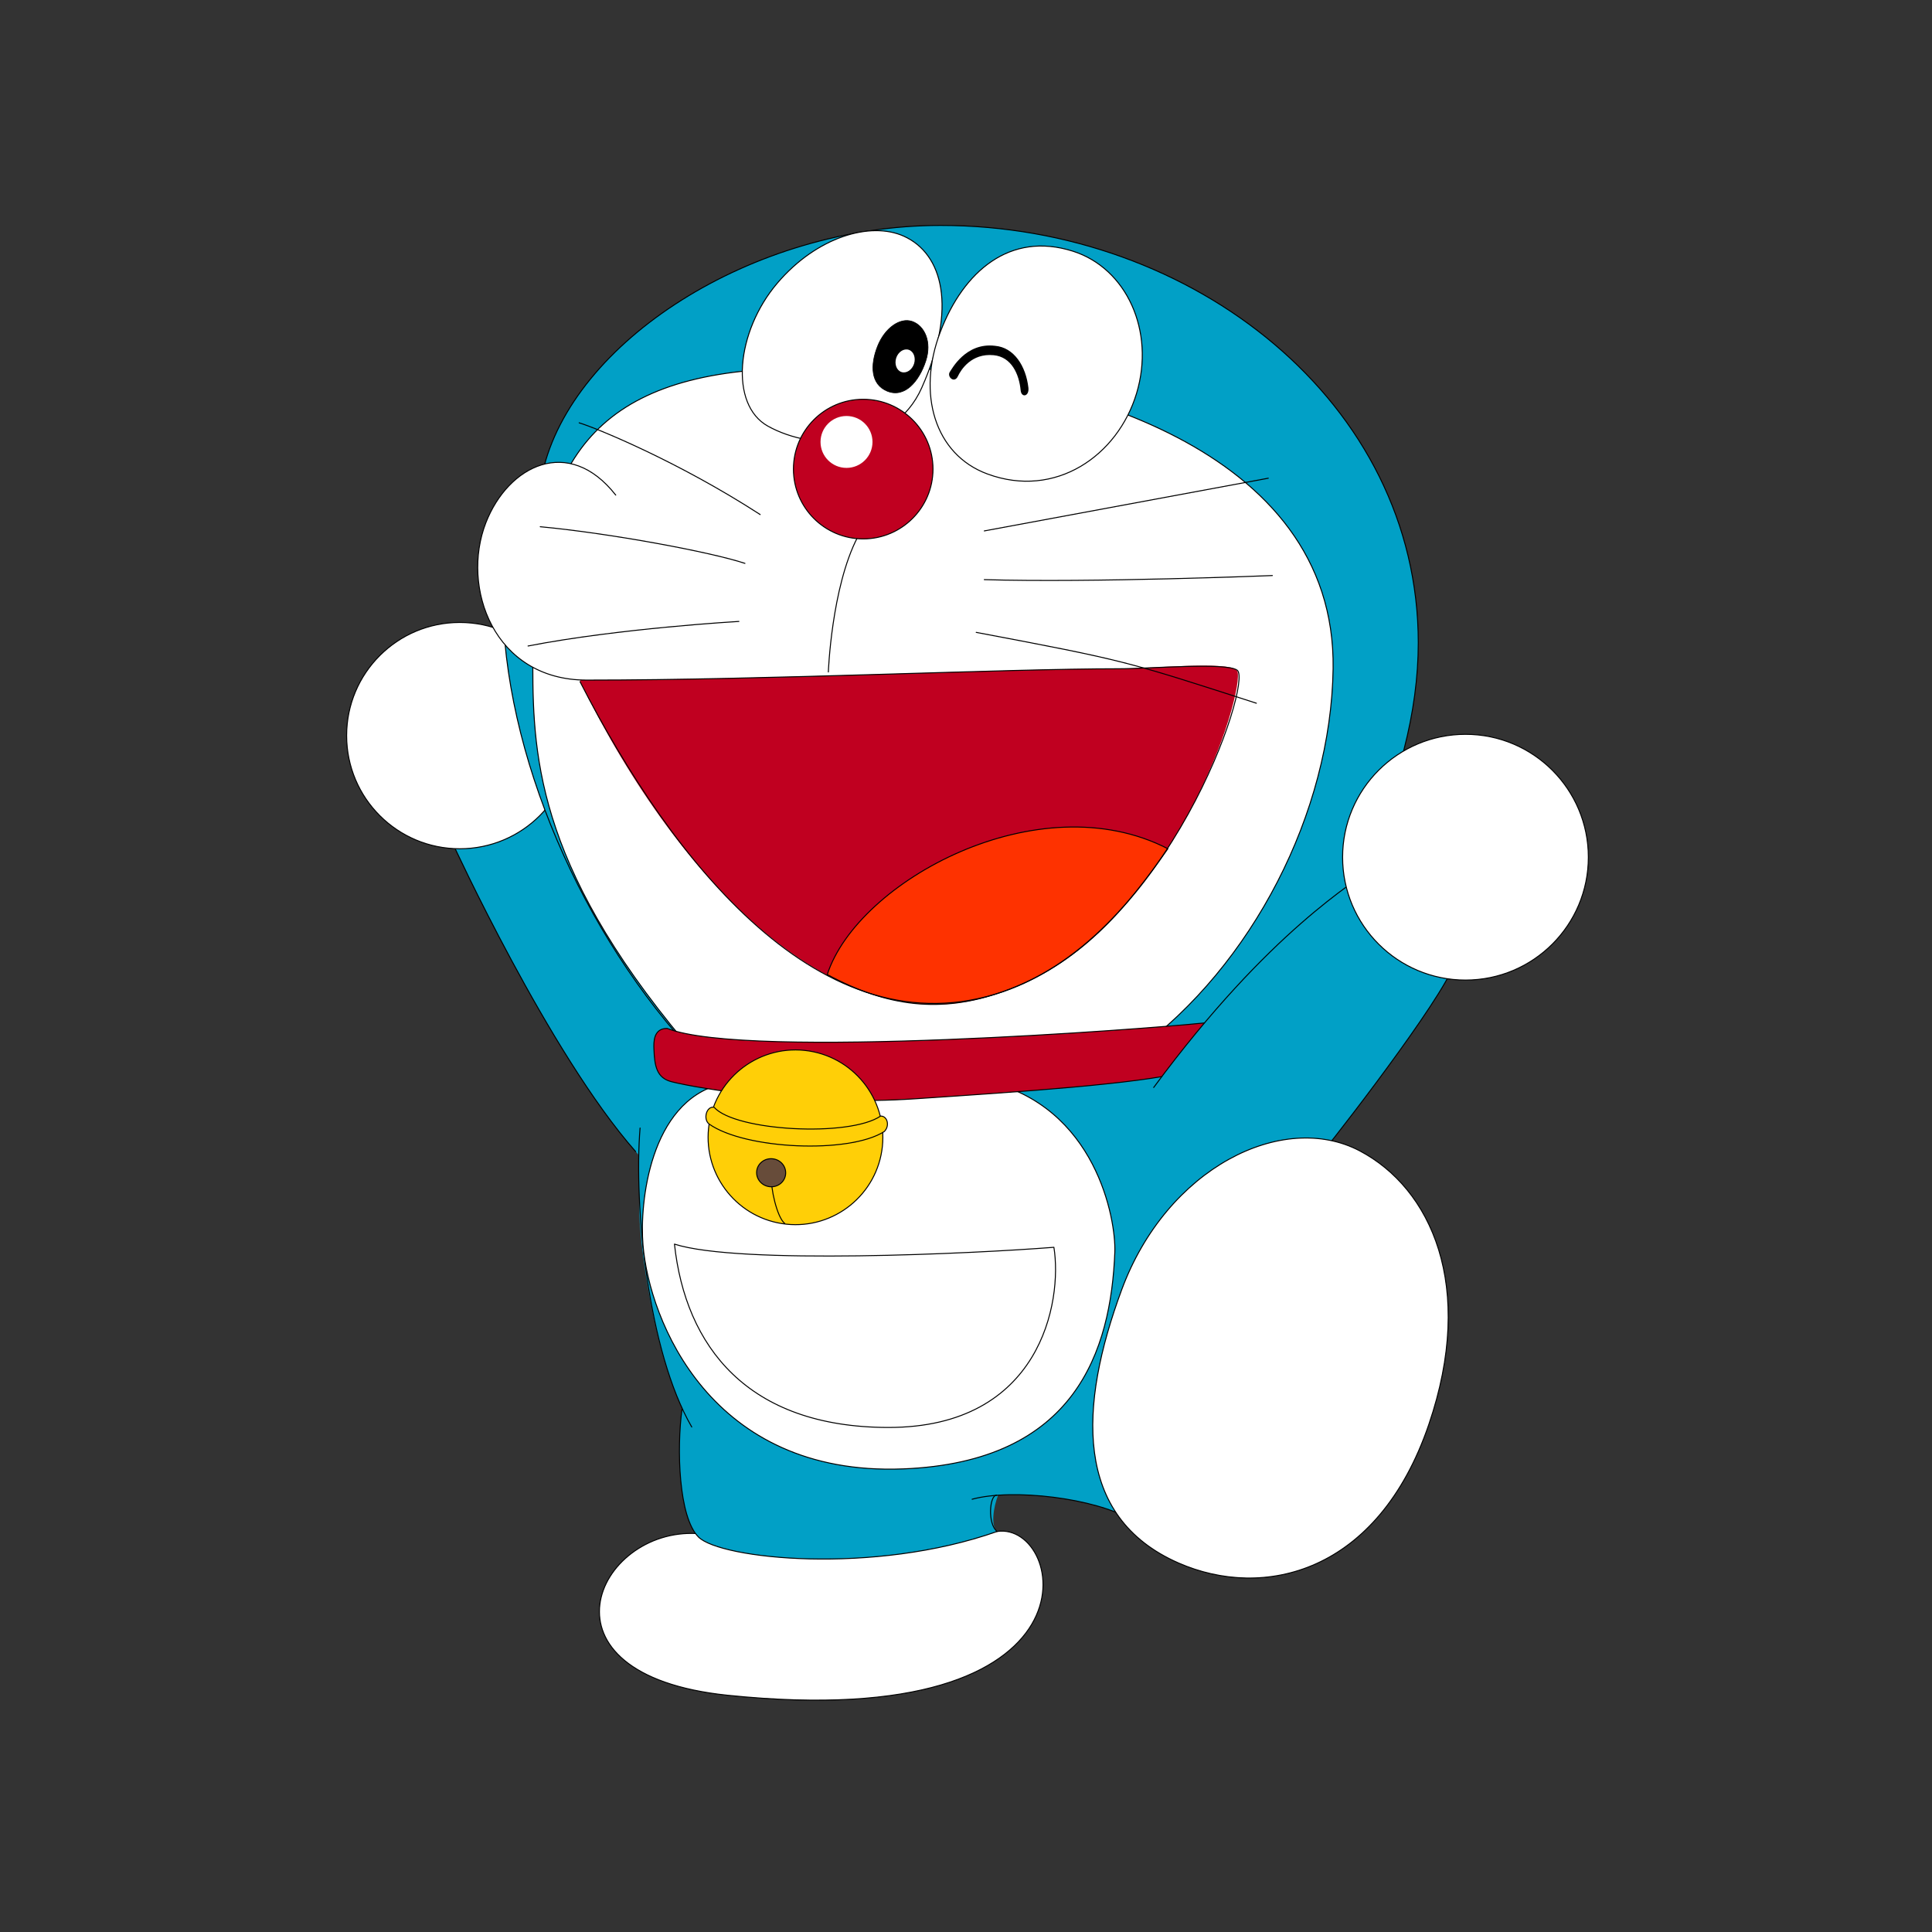 <?xml version="1.0" encoding="utf-8"?>
<!-- Generator: Adobe Illustrator 23.0.5, SVG Export Plug-In . SVG Version: 6.00 Build 0)  -->
<svg version="1.1" id="Layer_1" xmlns="http://www.w3.org/2000/svg" xmlns:xlink="http://www.w3.org/1999/xlink" x="0px" y="0px"
	 viewBox="0 0 600 600" style="enable-background:new 0 0 600 600;" xml:space="preserve">
<rect x="0" y="0" width="600" height="600" fill="#333333" stroke="none"/>
<style type="text/css">
	.st0{fill:#FFFFFF;stroke:#000000;stroke-width:0.306;stroke-linecap:round;stroke-linejoin:round;}
	.st1{fill:#01A0C6;}
	.st2{fill:none;stroke:#000000;stroke-width:0.306;stroke-linecap:round;stroke-linejoin:round;}
	.st3{fill:#01A0C6;stroke:#000000;stroke-width:0.306;stroke-linecap:round;stroke-linejoin:round;}
	.st4{stroke:#000000;stroke-width:0.204;stroke-linecap:round;stroke-linejoin:round;}
	.st5{fill:#FFFFFF;}
	.st6{fill:#C00020;}
	.st7{fill:#FE3200;stroke:#000000;stroke-width:0.306;stroke-linecap:round;stroke-linejoin:round;}
	.st8{fill:#C00020;stroke:#000000;stroke-width:0.306;stroke-linecap:round;stroke-linejoin:round;}
	.st9{fill:#FFCF07;stroke:#000000;stroke-width:0.306;stroke-linecap:round;stroke-linejoin:round;}
	.st10{fill:#674C3A;stroke:#000000;stroke-width:0.306;stroke-linecap:round;stroke-linejoin:round;}
</style>
<g>
	<g>
		<path class="st0" d="M216.54,476.27c-31.26-1.9-52.55,43.81,9.46,50.21c118.95,12.29,104.85-54.02,83.69-50.87
			C267.73,469.23,216.54,476.27,216.54,476.27z"/>
		<g>
			<path class="st1" d="M408.2,360.9c2.28-2.27,34.77-43.85,42.33-58.97c7.56-15.12-18.89-37.04-24.18-32.51
				c-4.95,4.24-29.18,18.39-62.28,60.35c-2.32,2.93-147.89-6.67-147.89-6.67c-9.84-15.12-46.89-75.61-46.89-75.61l-28.73,14.37
				c0,0,30.55,66.6,57.67,96.7c0.09,2.8,0.23,11.78,0.36,14.82c-0.75,5.6,3.18,43.12,13.27,63.81c-1.73,12.21-1.23,33.86,5.07,40.15
				c6.81,6.8,54.21,11.88,92.76-1.73c-2.06-1.55-1.19-7.59,0.28-11.25c13.43-0.93,32.27,2.14,41.53,7.69
				c1.88,1.13,4.4,1.24,7.31,0.21c-19.49-14.16-16.07-39.13-5.52-66.78c11.59-30.37,31.31-43.55,52.52-41.47
				c0.16-1.29,0.32-2.58,0.48-3.88L408.2,360.9z"/>
		</g>
		<path class="st2" d="M211.79,437.69c-1.65,12.29-1.06,33.45,5.13,39.65c6.81,6.8,54.21,11.88,92.76-1.73
			c-3.02-2.27-2.41-11.29-0.15-11.29"/>
		<path class="st2" d="M216.18,323.1c-9.84-15.12-46.89-75.61-46.89-75.61l-28.73,14.37c0,0,29.92,65.23,56.84,95.77"/>
		<path class="st0" d="M177.93,228.44c0,19.41-15.72,35.15-35.15,35.15c-19.41,0-35.13-15.74-35.13-35.15
			c0-19.4,15.72-35.13,35.13-35.13C162.21,193.31,177.93,209.04,177.93,228.44z"/>
		<path class="st3" d="M440.46,199.61c0,42.84-24.48,92.29-61.29,124.52c-15.68,7.9-159.81,7.9-162.48,4.32
			c-35.84-38.05-60.48-94.34-60.58-143.02c-0.04-17.64,8.73-22.41,12.41-38.74c9.08-40.32,64.7-76.68,123.62-76.68
			C370.68,70.01,440.46,125.17,440.46,199.61z"/>
		<path class="st0" d="M352.76,326.4c36.31-26.65,60.59-74.09,61.25-118.72c0.99-69.06-84.68-91.39-137.36-93.91
			c-16.78-0.8-31.14,0.17-43.58,1.29c-55.59,5.02-67.6,36.9-67.6,91.76c0,29.42,2.01,64.86,51.58,121.9
			C227.72,337.57,334.63,339.71,352.76,326.4z"/>
		<path class="st0" d="M286.23,120.48c-8.7,19.49-33.51,19.81-47.77,11.85c-11.96-6.67-9.92-29.27,2.91-44.36
			c12.31-14.47,28.99-19.28,39.32-14.62C292.81,78.83,297.33,95.56,286.23,120.48z"/>
		<path class="st0" d="M352.97,122.16c-5.83,19.35-25.16,32.85-46.33,25.03c-16.43-6.06-21.9-24.98-14.62-44.09
			c7.2-18.89,21.68-31.26,41.15-25.1C349.86,83.28,358.79,102.83,352.97,122.16z"/>
		<path class="st4" d="M287.5,112.11c-2.05,6.26-6.54,11.66-12.04,9.33c-4.99-2.12-5.28-7.89-2.95-13.84
			c2.23-5.69,6.98-9.07,10.76-7.78C287.11,101.14,289.47,106.15,287.5,112.11z"/>
		<path class="st5" d="M283.86,112.99c-0.62,1.9-2.36,3.05-3.89,2.55c-1.53-0.5-2.25-2.45-1.65-4.36c0.62-1.9,2.37-3.04,3.89-2.55
			C283.74,109.13,284.47,111.08,283.86,112.99z"/>
		<path class="st2" d="M266.32,166.85c-8.1,15.67-9.07,41.84-9.07,41.84"/>
		<g>
			<path class="st5" d="M150.89,162.31c-7.68,19.7,2.06,47.58,29.34,48.83l10.98-57.4C176.59,135.1,157.81,144.57,150.89,162.31z"/>
			<path class="st6" d="M384.26,208.43c-1.49-3.35-27.21-0.75-36.78-0.75c-35.86,0-108.89,3.52-165.33,3.52
				c-0.64,0-1.27-0.03-1.9-0.06l-0.11,0.56c31.42,64.06,82.2,115.17,131.3,96.27C365.93,287,386.75,214.02,384.26,208.43z"/>
			<g>
				<path class="st7" d="M256.91,302.65c18.58,10.01,35.27,12.15,54.52,5.33c24.02-8.5,38.5-26.09,51.26-44.4
					C322.61,242.94,266.36,273.59,256.91,302.65z"/>
			</g>
		</g>
		<path class="st2" d="M191.22,153.75c-14.62-18.65-33.4-9.18-40.32,8.57c-7.86,20.15,2.52,48.89,31.25,48.89
			c56.45,0,129.48-3.52,165.33-3.52c9.57,0,33.39-2.05,36.76,0.46c4.87,3.65-21.34,82.33-72.8,99.84
			c-56.14,19.1-102.67-40.45-131.3-96.27"/>
		<path class="st2" d="M236.08,159.8c-25.71-16.64-51.17-26.97-56.22-28.49"/>
		<path class="st2" d="M167.78,163.58c21.66,2.02,52.96,7.85,63.57,11.38"/>
		<path class="st2" d="M163.99,200.62c28.3-5.5,65.48-7.63,65.48-7.63"/>
		<path class="st2" d="M305.68,164.88c33.58-6.25,88.2-16.37,88.2-16.37"/>
		<path class="st2" d="M305.68,180.01c33.27,1.01,89.46-1.27,89.46-1.27"/>
		<path class="st2" d="M303.17,196.39c46.55,8.79,46.5,8.93,87.01,22"/>
		<path class="st2" d="M198.78,350.32c-1.97,24.07,2.44,69.42,16.05,92.85"/>
		<path class="st0" d="M223.74,336.71c-21.88,5.64-25.15,36.67-24.05,49.93c1.94,23.38,20.98,71.87,80.75,69.54
			c53.61-2.1,64.56-36.71,65.78-67.29c0.39-10.05-5.75-45.42-40.08-53.18C282.7,330.41,223.74,336.71,223.74,336.71z"/>
		<path class="st8" d="M207.17,319.38c-4.3,0-4.16,4.37-4.09,6.33c0.19,5.4,0.86,9.07,5.52,10.24c9.07,2.27,41.58,7.56,75.6,5.29
			c34.03-2.27,68.06-4.54,83.93-8.32c15.87-3.78,18.9-16.64,4.53-15.11C358.29,319.32,232.13,329.21,207.17,319.38z"/>
		<path class="st3" d="M408.2,360.9c2.28-2.27,34.77-43.85,42.33-58.97c7.56-15.12-18.89-37.04-24.18-32.51
			c-5.29,4.54-31.77,19.15-68.06,68.3"/>
		<path class="st0" d="M493.28,266.21c0,21.08-17.09,38.16-38.16,38.16c-21.07,0-38.16-17.08-38.16-38.16s17.09-38.16,38.16-38.16
			C476.19,228.04,493.28,245.13,493.28,266.21z"/>
		<path class="st0" d="M209.46,386.37c20.01,6.44,93.08,2.94,117.84,0.99c2.71,16.88-4.12,55.99-51.41,55.95
			C232.05,443.28,212.88,418.04,209.46,386.37z"/>
		<path class="st9" d="M274.03,356.04c-1.57,14.89-14.93,25.7-29.81,24.14c-14.91-1.57-25.72-14.91-24.17-29.81
			c1.57-14.9,14.93-25.72,29.83-24.16C264.78,327.79,275.59,341.14,274.03,356.04z"/>
		<path class="st9" d="M221.77,343.88c-2.37-0.46-3.5,3.7-1.55,5.2c11.19,7.9,43.45,9.31,54.38,2.34c1.81-1.72,1.02-4.9-1.14-4.81
			C263.84,353.18,228.39,351.31,221.77,343.88z"/>
		<path class="st9" d="M239.66,365.74c-0.44,2.65,1.57,12.29,4.07,14.24"/>
		<path class="st10" d="M243.98,364.68c-0.24,2.39-2.45,4.12-4.93,3.86c-2.49-0.26-4.3-2.42-4.05-4.81c0.24-2.4,2.47-4.12,4.95-3.86
			C242.44,360.13,244.23,362.28,243.98,364.68z"/>
		<path class="st8" d="M289.75,145.68c0,11.96-9.71,21.68-21.68,21.68c-11.97,0-21.66-9.71-21.66-21.68
			c0-11.98,9.69-21.68,21.66-21.68C280.05,124.01,289.75,133.71,289.75,145.68z"/>
		<path class="st5" d="M270.96,137.25c0,4.46-3.62,8.06-8.07,8.06c-4.46,0-8.07-3.61-8.07-8.06c0-4.45,3.61-8.06,8.07-8.06
			C267.34,129.19,270.96,132.8,270.96,137.25z"/>
	</g>
	<path class="st2" d="M301.9,465.6c12.57-3.43,38.26-0.36,49.6,6.45"/>
	<path class="st0" d="M443.72,442.42c-15.82,46.31-51.38,54.52-77.72,42.98c-32.76-14.35-30.95-48.85-17.68-84.78
		c13.99-37.93,50.05-55.8,73.97-43.2C444.3,369.02,458.45,399.29,443.72,442.42z"/>
	<path d="M294.96,115.53c0.55-0.76,4.91-9.24,14.03-8.14c5.95,0.5,9.61,6.31,10.39,13.01c0.32,2.77-2.19,3.22-2.41,0.82
		c-0.48-5.05-2.86-10.38-8.38-10.91c-6.96-0.68-10.2,4.62-11.1,6.53C296.39,119.2,294.02,117,294.96,115.53z"/>
</g>
</svg>
